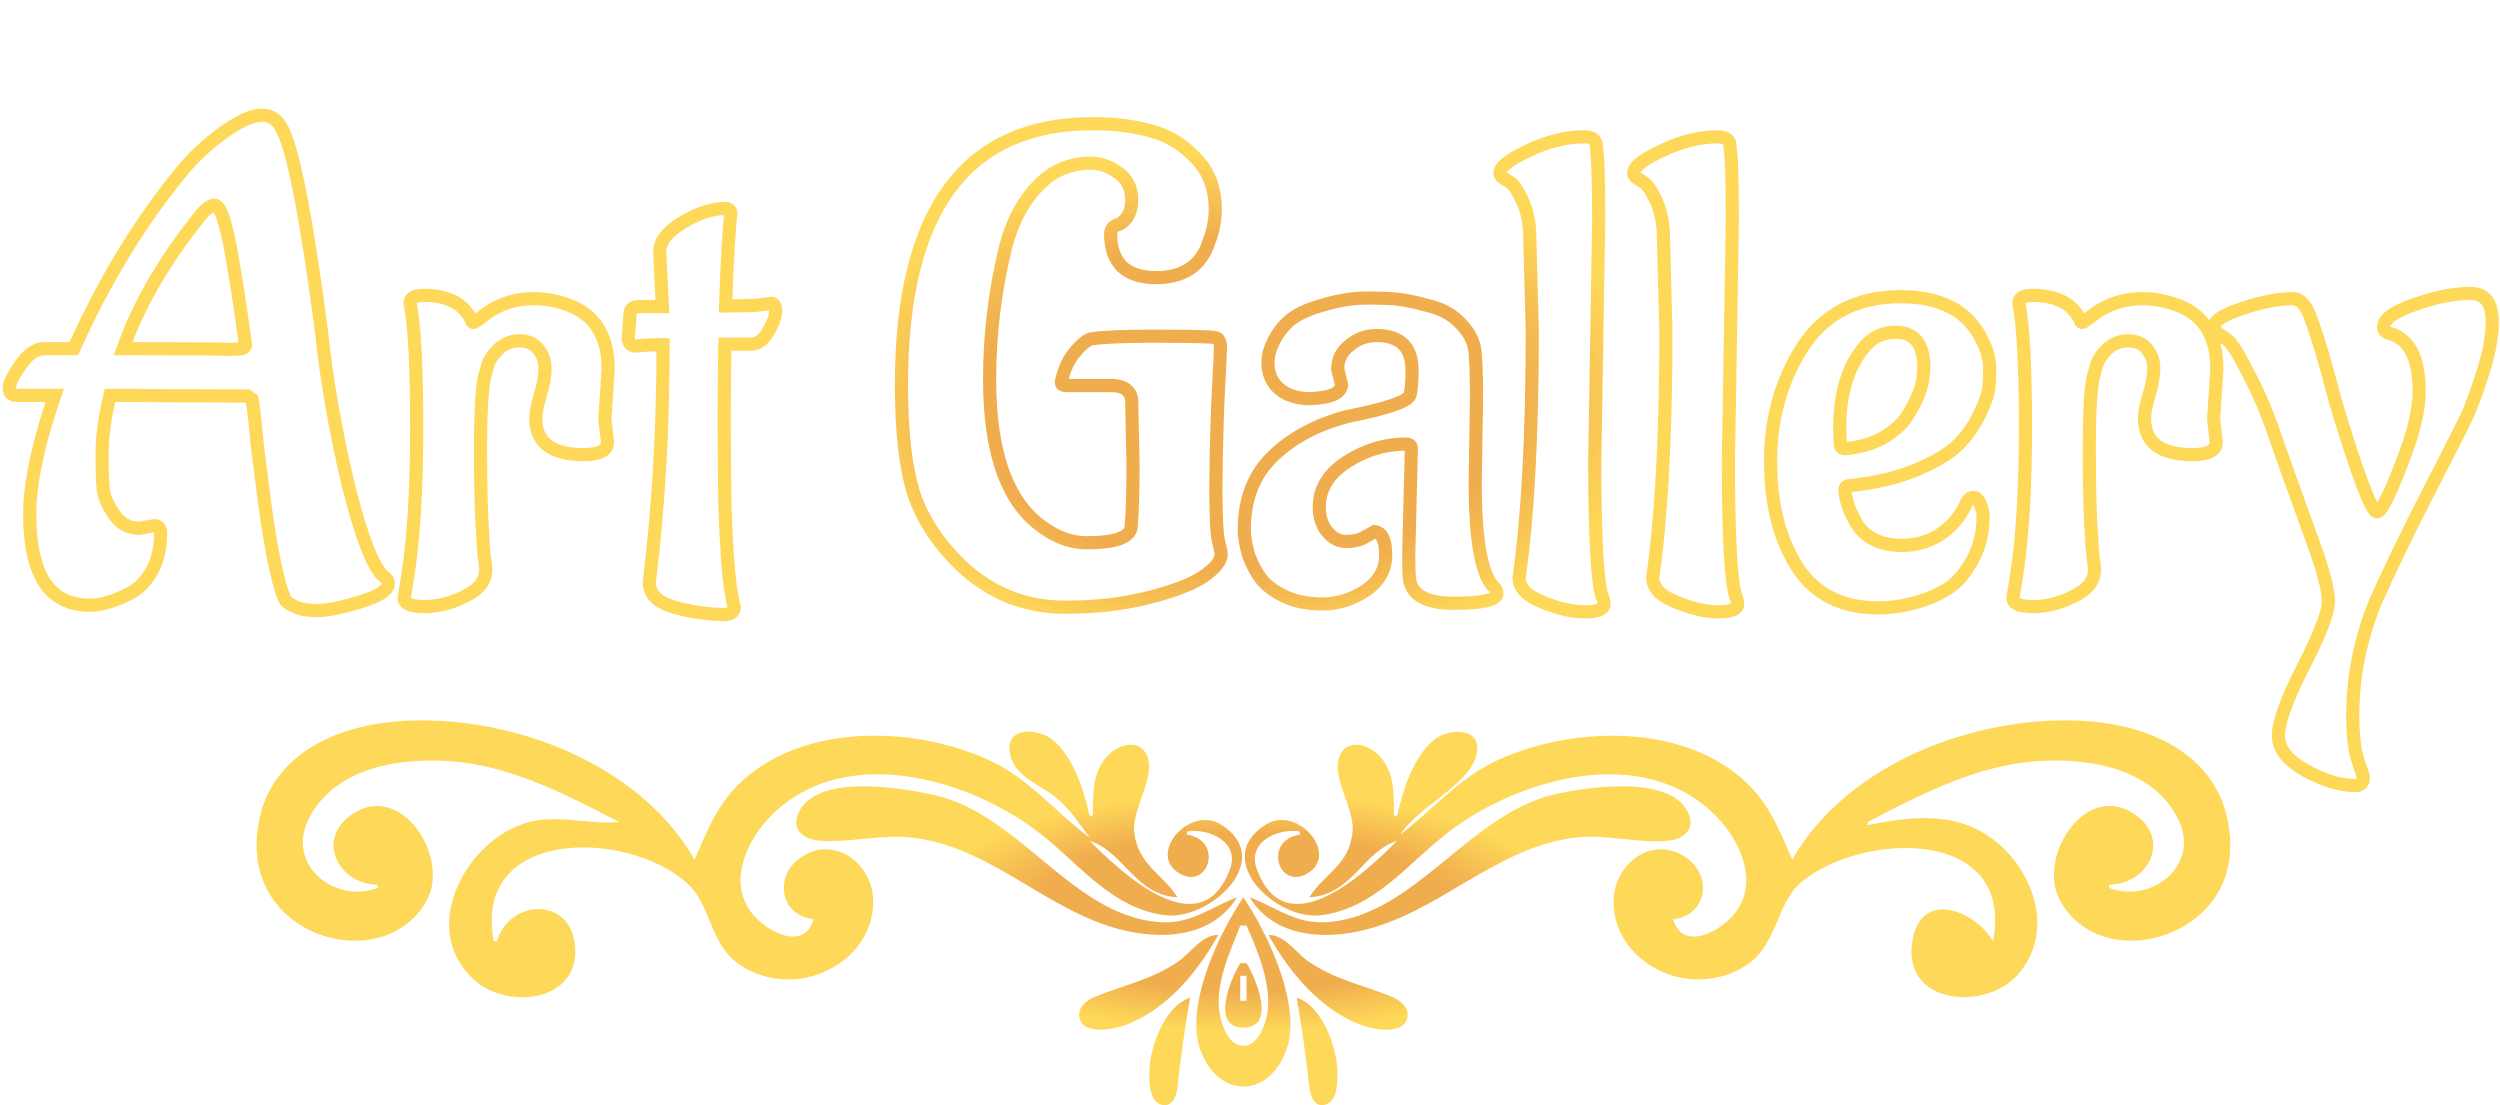 <svg width="760" height="336" viewBox="0 0 760 336" fill="none" xmlns="http://www.w3.org/2000/svg">
<path d="M394.203 303.295C395.822 312.702 397.024 321.431 398.121 330.932C398.395 333.31 399.638 336.582 402.698 335.874C406.6 334.972 406.591 329.255 406.591 326.179C406.591 318.607 402.002 305.826 394.203 303.295ZM361.784 303.295C353.984 305.826 349.396 318.607 349.396 326.179C349.396 329.255 349.385 334.972 353.288 335.874C356.349 336.582 357.591 333.31 357.866 330.932C358.962 321.431 360.164 312.702 361.784 303.295ZM377.993 272.783C370.848 283.406 362.292 301.623 363.866 314.737C364.719 321.843 369.931 330.318 377.993 330.318C386.055 330.318 391.267 321.843 392.12 314.737C393.684 301.706 385.099 283.346 377.993 272.783ZM377.04 281.364H378.947C382.517 289.387 387.106 300.381 385.006 309.288C384.235 312.561 382.074 317.945 377.993 317.945C373.855 317.945 371.739 312.48 370.98 309.178C368.865 299.976 373.801 289.76 377.04 281.364ZM385.621 284.225C391.83 295.378 401.091 306.606 413.273 311.42C416.758 312.797 426.086 314.847 427.717 309.832C428.842 306.376 425.563 303.984 422.794 302.877C414.197 299.444 405.898 297.795 398.017 292.463C393.955 289.716 390.656 284.147 385.621 284.225ZM378.947 292.806H377.04C374.488 296.85 367.628 312.394 377.993 312.394C388.359 312.394 381.498 296.85 378.947 292.806ZM370.365 284.225C365.331 284.147 362.031 289.716 357.97 292.463C350.088 297.795 341.79 299.444 333.193 302.877C330.423 303.984 327.145 306.376 328.269 309.832C329.9 314.847 339.228 312.797 342.713 311.42C354.895 306.606 364.156 295.378 370.365 284.225ZM377.04 304.248V296.62H378.947V304.248H377.04ZM567.741 250.852V249.899C588.796 238.944 608.079 229 632.579 231.624C644.435 232.894 656.435 237.54 662.138 248.945C669.18 263.029 654.065 274.857 641.16 269.922V268.969C653.208 268.834 660.251 254.977 648.7 247.366C633.756 237.521 619.113 260.788 626.241 273.732C635.37 290.314 658.533 288.876 670.432 276.431C677.73 268.799 679.237 258.927 677.121 248.945C672.931 229.19 653.665 220.77 635.439 219.305C602.548 216.661 561.901 231.331 544.856 261.341C540.63 251.806 537.758 243.876 529.6 236.726C510.25 219.765 477.395 220.901 455.227 231.123C443.346 236.602 435.776 246.035 425.668 253.713C431.1 245.158 447.219 238.394 448.956 228.925C450.396 221.072 440.654 221.299 436.243 224.7C429.646 229.785 426.522 240.183 424.715 247.992H423.761C423.761 241.366 424.052 234.207 418.79 229.25C415.803 226.437 410.112 224.587 407.592 229.063C404.036 235.38 411.875 245.716 411.197 252.759C410.201 263.097 402.859 265.231 398.017 272.783C411.04 272.107 414.281 258.872 424.715 255.62C415.388 264.947 390.96 288.368 382.064 264.201C379.003 255.888 388.543 251.686 395.156 252.759V253.713C384.126 255.43 388.391 270.184 396.959 265.791C407.758 260.253 394.609 244.459 384.71 250.717C368.085 261.224 388.143 280.123 401.831 278.217C418.142 275.945 427.771 262.681 439.972 253.236C461.741 236.383 500.125 225.548 522.069 248.483C528.916 255.639 534.294 267.38 528.186 276.582C524.21 282.574 511.768 289.908 508.623 279.457C519.054 278.292 520.783 266.162 512.349 260.527C502.562 253.99 491.35 262.08 490.599 272.783C489.819 283.921 497.538 292.896 507.67 296.333C515.529 299 524.775 297.866 531.504 293.007C540.597 286.44 540.014 274.305 547.896 267.921C566.619 252.756 612.502 251.499 605.881 286.132C600.092 276.364 583.217 270.098 581.22 287.085C579.052 305.545 603.519 307.19 613.195 296.521C626.621 281.715 616.203 259.097 600.16 251.711C590.068 247.066 578.227 248.689 567.741 250.852V250.852ZM151.059 286.132H150.106C143.503 251.598 190.674 251.942 209.005 268.596C216.227 275.156 215.556 286.56 224.483 293.007C231.212 297.866 240.458 299 248.316 296.333C258.448 292.896 266.167 283.921 265.387 272.783C264.637 262.08 253.424 253.99 243.638 260.527C235.203 266.162 236.933 278.292 247.363 279.457C244.218 289.908 231.776 282.574 227.8 276.582C221.693 267.38 227.07 255.639 233.918 248.483C255.881 225.528 294.217 236.367 316.014 253.236C328.135 262.615 337.893 276.167 354.155 278.227C367.752 279.949 388.004 261.29 371.277 250.717C361.377 244.46 348.229 260.253 359.027 265.791C367.595 270.184 371.86 255.43 360.83 253.713V252.759C367.444 251.686 376.983 255.888 373.923 264.201C365.026 288.368 340.599 264.947 331.271 255.62C341.706 258.872 344.947 272.107 357.97 272.783C353.263 265.442 345.755 262.769 344.789 252.759C344.11 245.716 351.95 235.38 348.394 229.063C345.875 224.589 340.181 226.434 337.196 229.25C332.068 234.088 332.226 241.502 332.225 247.992H331.271C329.434 240.237 326.296 229.751 319.744 224.7C315.791 221.653 306.381 220.701 306.898 227.982C307.443 235.655 315.563 238.131 320.697 242.198C325.035 245.635 328.033 250.263 331.271 254.666C320.717 246.826 313.104 236.817 300.759 231.123C278.576 220.894 245.765 219.739 226.386 236.726C218.229 243.876 215.357 251.806 211.13 261.341C194.069 231.303 153.469 216.659 120.547 219.305C102.322 220.77 83.055 229.19 78.865 248.945C76.653 259.38 78.515 269.642 86.387 277.374C98.353 289.128 120.958 289.689 129.745 273.732C136.87 260.797 122.179 237.555 107.286 247.366C95.735 254.977 102.778 268.834 114.826 268.969V269.922C101.921 274.857 86.807 263.029 93.849 248.945C99.552 237.54 111.552 232.894 123.407 231.624C147.929 228.997 167.152 238.974 188.246 249.899C178.346 250.783 168.612 247.033 158.687 250.566C140.657 256.983 127.341 283.237 144.473 298.166C154.768 307.137 176.797 304.372 174.766 287.085C173.046 272.449 154.838 273.411 151.059 286.132V286.132ZM379.9 272.783C386.996 284.402 401.027 285.713 413.273 283.07C437.125 277.921 454.411 257.505 479.065 254.62C488.695 253.492 498.132 256.593 507.666 255.516C511.507 255.082 515.052 252.308 513.595 248.032C509.165 235.033 481.979 239.284 472.39 241.542C446.516 247.635 430.135 278.201 403.738 280.322C394.071 281.098 388.384 275.994 379.9 272.783ZM376.086 272.783C367.602 275.994 361.915 281.098 352.249 280.322C325.64 278.183 309.811 247.115 283.596 241.59C273.864 239.539 246.918 234.751 242.391 248.032C240.746 252.862 245.195 255.328 249.271 255.578C258.939 256.17 268.141 253.509 277.875 254.718C302.083 257.725 319.204 277.995 342.713 283.07C355.029 285.729 368.824 284.347 376.086 272.783ZM424.715 254.666L425.668 253.713L424.715 254.666Z" fill="url(#paint0_angular)"/>
<path d="M60.23 66.4L61.794 67.647L61.812 67.624L61.831 67.6L60.23 66.4ZM37.431 106L35.545 105.333L34.602 108H37.431V106ZM69.43 106.2L69.331 108.198L69.38 108.2H69.43V106.2ZM74.63 104.8L76.528 105.432L76.676 104.989L76.612 104.526L74.63 104.8ZM69.231 71.4L67.278 71.834L67.28 71.843L69.231 71.4ZM42.431 160.6V162.6H42.611L42.788 162.568L42.431 160.6ZM46.831 159.8V157.8H46.65L46.473 157.832L46.831 159.8ZM46.031 173.8L44.303 172.792L44.303 172.792L46.031 173.8ZM39.031 180.6L38.171 178.794L38.153 178.803L38.136 178.811L39.031 180.6ZM13.63 177.2L11.959 178.298L11.966 178.31L11.974 178.321L13.63 177.2ZM16.631 120.2L18.523 120.848L19.429 118.2H16.631V120.2ZM6.23 111L7.863 112.156L7.874 112.14L7.884 112.125L6.23 111ZM22.43 106V108H23.724L24.255 106.82L22.43 106ZM55.831 51.4L57.366 52.682L57.367 52.68L55.831 51.4ZM68.031 40.2L66.881 38.564L66.87 38.571L66.859 38.579L68.031 40.2ZM85.43 38.6L83.682 39.571L83.705 39.613L83.73 39.653L85.43 38.6ZM97.63 100L99.62 99.791L99.617 99.764L99.613 99.738L97.63 100ZM105.83 147.2L103.885 147.663L103.887 147.672L103.889 147.681L105.83 147.2ZM116.83 175.4L115.581 176.962L115.649 177.016L115.721 177.064L116.83 175.4ZM109.43 183L108.852 181.086L108.839 181.089L109.43 183ZM89.63 184.4L90.525 182.611L90.463 182.58L90.4 182.554L89.63 184.4ZM86.63 182.2L84.815 183.038L84.828 183.066L84.842 183.094L86.63 182.2ZM79.43 145L81.416 144.757L81.414 144.747L79.43 145ZM78.231 135.6L76.238 135.77L76.241 135.812L76.247 135.853L78.231 135.6ZM76.63 121.4L78.603 121.071L78.467 120.254L77.793 119.773L76.63 121.4ZM75.231 120.4L76.393 118.773L75.876 118.403L75.24 118.4L75.231 120.4ZM33.431 120.2L33.44 118.2L31.848 118.192L31.484 119.742L33.431 120.2ZM31.43 149.2L29.443 149.421L29.45 149.485L29.461 149.548L31.43 149.2ZM34.831 156.6L36.469 155.453L36.469 155.453L34.831 156.6ZM58.667 65.153C48.023 78.492 40.299 91.885 35.545 105.333L39.316 106.667C43.895 93.715 51.372 80.708 61.794 67.647L58.667 65.153ZM37.431 108H37.63V104H37.431V108ZM37.63 108C56.199 108 66.728 108.067 69.331 108.198L69.53 104.202C66.799 104.066 56.129 104 37.63 104V108ZM69.43 108.2C70.85 108.2 72.001 108.167 72.854 108.092C73.275 108.056 73.678 108.005 74.027 107.927C74.201 107.889 74.406 107.834 74.614 107.751C74.793 107.679 75.134 107.525 75.445 107.214L72.616 104.386C72.861 104.141 73.095 104.05 73.128 104.037C73.19 104.012 73.21 104.011 73.159 104.023C73.058 104.045 72.853 104.077 72.507 104.108C71.827 104.167 70.811 104.2 69.43 104.2V108.2ZM75.445 107.214C75.956 106.703 76.308 106.092 76.528 105.432L72.733 104.168C72.686 104.308 72.639 104.363 72.616 104.386L75.445 107.214ZM76.612 104.526C74.346 88.135 72.536 76.92 71.181 70.957L67.28 71.843C68.592 77.614 70.381 88.665 72.649 105.074L76.612 104.526ZM71.183 70.966C70.508 67.928 69.807 65.522 69.058 63.838C68.687 63.003 68.255 62.229 67.725 61.634C67.205 61.049 66.372 60.4 65.231 60.4V64.4C64.755 64.4 64.589 64.126 64.736 64.291C64.873 64.446 65.107 64.797 65.403 65.462C65.987 66.778 66.62 68.872 67.278 71.834L71.183 70.966ZM65.231 60.4C63.908 60.4 62.72 61.047 61.731 61.838C60.714 62.652 59.682 63.798 58.63 65.2L61.831 67.6C62.779 66.335 63.58 65.481 64.23 64.962C64.907 64.42 65.22 64.4 65.231 64.4V60.4ZM42.788 162.568L47.188 161.768L46.473 157.832L42.073 158.632L42.788 162.568ZM46.831 161.8C46.986 161.8 47.035 161.822 47.017 161.815C47.006 161.811 46.981 161.801 46.947 161.779C46.914 161.756 46.88 161.728 46.851 161.695C46.788 161.626 46.781 161.581 46.791 161.618C46.805 161.661 46.831 161.778 46.831 162H50.831C50.831 161.003 50.608 159.882 49.81 159.005C48.98 158.091 47.857 157.8 46.831 157.8V161.8ZM46.831 162C46.831 166.403 45.95 169.968 44.303 172.792L47.758 174.808C49.844 171.232 50.831 166.93 50.831 162H46.831ZM44.303 172.792C42.599 175.714 40.542 177.665 38.171 178.794L39.89 182.406C43.119 180.868 45.729 178.286 47.758 174.808L44.303 172.792ZM38.136 178.811C33.735 181.012 30.191 182 27.43 182V186C31.07 186 35.259 184.722 39.925 182.389L38.136 178.811ZM27.43 182C21.867 182 17.932 179.989 15.287 176.079L11.974 178.321C15.462 183.477 20.727 186 27.43 186V182ZM15.302 176.102C12.547 171.91 11.03 165.438 11.03 156.4H7.03C7.03 165.762 8.58 173.156 11.959 178.298L15.302 176.102ZM11.03 156.4C11.03 147.386 13.486 135.56 18.523 120.848L14.738 119.552C9.642 134.44 7.03 146.747 7.03 156.4H11.03ZM16.631 118.2H5.03V122.2H16.631V118.2ZM5.03 118.2C4.824 118.2 4.726 118.174 4.7 118.165C4.685 118.16 4.734 118.175 4.795 118.236C4.856 118.297 4.871 118.346 4.865 118.33C4.857 118.305 4.83 118.206 4.83 118H0.83C0.83 119.042 1.092 120.19 1.966 121.064C2.84 121.938 3.989 122.2 5.03 122.2V118.2ZM4.83 118C4.83 117.72 4.958 117.097 5.479 116.024C5.981 114.992 6.764 113.707 7.863 112.156L4.598 109.844C3.43 111.493 2.514 112.975 1.881 114.276C1.269 115.537 0.83 116.814 0.83 118H4.83ZM7.884 112.125C10.005 109.006 11.88 108 13.431 108V104C9.914 104 6.989 106.328 4.577 109.875L7.884 112.125ZM13.431 108H22.43V104H13.431V108ZM24.255 106.82C33.658 85.894 44.699 67.855 57.366 52.682L54.295 50.118C41.362 65.612 30.136 83.972 20.606 105.18L24.255 106.82ZM57.367 52.68C60.58 48.825 64.519 45.203 69.201 41.821L66.859 38.579C61.942 42.13 57.748 45.975 54.294 50.12L57.367 52.68ZM69.18 41.836C71.586 40.146 73.66 38.918 75.41 38.12C77.182 37.312 78.5 37 79.43 37V33C77.695 33 75.779 33.555 73.751 34.48C71.701 35.415 69.408 36.788 66.881 38.564L69.18 41.836ZM79.43 37C80.454 37 81.255 37.227 81.901 37.615C82.551 38.005 83.156 38.623 83.682 39.571L87.179 37.629C86.372 36.177 85.31 34.995 83.96 34.185C82.606 33.373 81.073 33 79.43 33V37ZM83.73 39.653C84.445 40.808 85.289 42.915 86.222 46.143C87.141 49.326 88.108 53.453 89.119 58.54C91.14 68.711 93.317 82.613 95.648 100.262L99.613 99.738C97.278 82.054 95.088 68.055 93.042 57.76C92.02 52.614 91.028 48.366 90.064 45.032C89.114 41.743 88.149 39.192 87.131 37.547L83.73 39.653ZM95.641 100.209C97.251 115.502 100 131.32 103.885 147.663L107.776 146.737C103.928 130.547 101.21 114.898 99.62 99.791L95.641 100.209ZM103.889 147.681C105.899 155.785 107.839 162.262 109.717 167.077C110.656 169.484 111.594 171.514 112.538 173.141C113.469 174.745 114.47 176.073 115.581 176.962L118.08 173.838C117.524 173.393 116.817 172.546 115.998 171.134C115.192 169.744 114.338 167.916 113.444 165.623C111.655 161.038 109.762 154.748 107.772 146.719L103.889 147.681ZM115.721 177.064C115.932 177.204 116 177.302 116.015 177.329C116.023 177.342 116.025 177.349 116.026 177.351C116.027 177.354 116.03 177.368 116.03 177.4H120.03C120.03 175.79 119.167 174.554 117.94 173.736L115.721 177.064ZM116.03 177.4C116.03 177.406 116.03 177.422 116.017 177.459C116.002 177.499 115.968 177.574 115.886 177.684C115.716 177.914 115.384 178.237 114.789 178.624C113.59 179.405 111.651 180.239 108.852 181.086L110.009 184.914C112.943 184.027 115.304 183.062 116.972 181.976C118.568 180.937 120.03 179.447 120.03 177.4H116.03ZM108.839 181.089C103.29 182.807 99.189 183.6 96.43 183.6V187.6C99.805 187.6 104.371 186.66 110.022 184.911L108.839 181.089ZM96.43 183.6C93.632 183.6 91.724 183.211 90.525 182.611L88.736 186.189C90.737 187.189 93.362 187.6 96.43 187.6V183.6ZM90.4 182.554C88.884 181.922 88.478 181.424 88.419 181.306L84.842 183.094C85.582 184.576 87.177 185.544 88.861 186.246L90.4 182.554ZM88.446 181.362C87.356 178.998 86.191 174.805 84.994 168.62C83.806 162.483 82.613 154.533 81.416 144.757L77.445 145.243C78.648 155.067 79.855 163.117 81.067 169.38C82.27 175.595 83.505 180.202 84.815 183.038L88.446 181.362ZM81.414 144.747L80.214 135.347L76.247 135.853L77.447 145.253L81.414 144.747ZM80.223 135.43C79.689 129.15 79.15 124.352 78.603 121.071L74.658 121.729C75.177 124.848 75.706 129.517 76.238 135.77L80.223 135.43ZM77.793 119.773L76.393 118.773L74.068 122.027L75.468 123.027L77.793 119.773ZM75.24 118.4L33.44 118.2L33.421 122.2L75.221 122.4L75.24 118.4ZM31.484 119.742C29.861 126.64 29.03 132.733 29.03 138H33.031C33.031 133.133 33.8 127.36 35.377 120.658L31.484 119.742ZM29.03 138C29.03 143.079 29.163 146.905 29.443 149.421L33.418 148.979C33.164 146.695 33.031 143.055 33.031 138H29.03ZM29.461 149.548C29.928 152.195 31.223 154.933 33.192 157.747L36.469 155.453C34.705 152.933 33.733 150.738 33.4 148.852L29.461 149.548ZM33.192 157.747C35.425 160.937 38.565 162.6 42.431 162.6V158.6C39.896 158.6 37.969 157.596 36.469 155.453L33.192 157.747ZM183.879 127.4L181.883 127.269L181.871 127.448L181.892 127.627L183.879 127.4ZM184.679 134.4H186.679V134.286L186.666 134.173L184.679 134.4ZM164.279 120L166.192 120.582L166.192 120.582L164.279 120ZM163.679 106.2L162.094 107.419L162.117 107.45L162.142 107.48L163.679 106.2ZM151.279 106.4L149.865 104.986L149.865 104.986L151.279 106.4ZM148.079 111.8L150.002 112.349L150.02 112.285L150.035 112.219L148.079 111.8ZM147.279 114.6L145.356 114.051L145.332 114.134L145.315 114.22L147.279 114.6ZM146.479 158.2L144.481 158.295L144.481 158.297L146.479 158.2ZM147.279 169.6L145.294 169.848L145.295 169.856L145.296 169.864L147.279 169.6ZM141.479 181.2L140.608 179.4L140.585 179.411L140.562 179.423L141.479 181.2ZM122.879 181.8L120.904 181.482L120.879 181.64V181.8H122.879ZM123.879 175.6L125.853 175.918L125.854 175.918L123.879 175.6ZM124.679 92.2H122.679V92.398L122.718 92.592L124.679 92.2ZM143.279 97.2L145.219 96.715L145.169 96.513L145.077 96.325L143.279 97.2ZM146.679 96.2L145.412 94.652L145.412 94.652L146.679 96.2ZM173.479 93L174.227 91.145L174.219 91.142L174.21 91.138L173.479 93ZM184.879 112.2L186.875 112.331L186.879 112.266V112.2H184.879ZM181.892 127.627L182.692 134.627L186.666 134.173L185.866 127.173L181.892 127.627ZM182.679 134.4C182.679 134.705 182.611 134.879 182.538 134.995C182.46 135.118 182.3 135.294 181.945 135.481C181.177 135.887 179.768 136.2 177.479 136.2V140.2C179.99 140.2 182.181 139.88 183.812 139.019C184.658 138.573 185.398 137.957 185.92 137.13C186.447 136.296 186.679 135.362 186.679 134.4H182.679ZM177.479 136.2C172.806 136.2 169.666 135.31 167.732 133.853C165.905 132.476 164.879 130.382 164.879 127.2H160.879C160.879 131.351 162.286 134.757 165.325 137.047C168.258 139.257 172.418 140.2 177.479 140.2V136.2ZM164.879 127.2C164.879 125.766 165.276 123.592 166.192 120.582L162.366 119.418C161.415 122.542 160.879 125.168 160.879 127.2H164.879ZM166.192 120.582C167.161 117.398 167.679 114.527 167.679 112H163.679C163.679 114.006 163.263 116.468 162.366 119.418L166.192 120.582ZM167.679 112C167.679 109.31 166.875 106.912 165.215 104.92L162.142 107.48C163.149 108.688 163.679 110.157 163.679 112H167.679ZM165.264 104.981C163.489 102.673 160.922 101.6 157.879 101.6V105.6C159.903 105.6 161.202 106.26 162.094 107.419L165.264 104.981ZM157.879 101.6C154.791 101.6 152.089 102.762 149.865 104.986L152.693 107.814C154.202 106.305 155.9 105.6 157.879 105.6V101.6ZM149.865 104.986C147.935 106.915 146.624 109.044 146.123 111.381L150.035 112.219C150.334 110.823 151.156 109.352 152.693 107.814L149.865 104.986ZM146.156 111.251L145.356 114.051L149.202 115.149L150.002 112.349L146.156 111.251ZM145.315 114.22C144.476 118.559 144.079 125.661 144.079 135.4H148.079C148.079 125.672 148.482 118.908 149.242 114.98L145.315 114.22ZM144.079 135.4C144.079 145.013 144.212 152.649 144.481 158.295L148.477 158.105C148.212 152.551 148.079 144.987 148.079 135.4H144.079ZM144.481 158.297C144.748 163.761 145.017 167.631 145.294 169.848L149.263 169.352C149.007 167.303 148.743 163.572 148.477 158.103L144.481 158.297ZM145.296 169.864C145.429 170.858 145.527 171.642 145.591 172.221C145.623 172.511 145.646 172.741 145.661 172.916C145.668 173.003 145.673 173.072 145.676 173.123C145.679 173.178 145.679 173.2 145.679 173.2H149.679C149.679 172.633 149.519 171.266 149.261 169.336L145.296 169.864ZM145.679 173.2C145.679 175.479 144.354 177.587 140.608 179.4L142.35 183C146.871 180.813 149.679 177.587 149.679 173.2H145.679ZM140.562 179.423C136.676 181.428 132.855 182.4 129.079 182.4V186.4C133.57 186.4 138.015 185.238 142.396 182.977L140.562 179.423ZM129.079 182.4C127.092 182.4 125.863 182.183 125.202 181.906C124.892 181.775 124.821 181.679 124.832 181.693C124.868 181.738 124.879 181.803 124.879 181.8H120.879C120.879 182.664 121.148 183.487 121.701 184.182C122.229 184.846 122.932 185.291 123.655 185.594C125.061 186.184 126.933 186.4 129.079 186.4V182.4ZM124.853 182.118L125.853 175.918L121.904 175.282L120.904 181.482L124.853 182.118ZM125.854 175.918C127.744 164.17 128.679 148.919 128.679 130.2H124.679C124.679 148.814 123.747 163.83 121.904 175.282L125.854 175.918ZM128.679 130.2C128.679 111.554 128.018 98.697 126.64 91.808L122.718 92.592C124.007 99.037 124.679 111.513 124.679 130.2H128.679ZM126.679 92.2C126.679 92.1 126.698 92.108 126.669 92.158C126.64 92.207 126.626 92.191 126.721 92.136C126.971 91.994 127.604 91.8 128.879 91.8V87.8C127.354 87.8 125.887 88.006 124.737 88.663C123.42 89.416 122.679 90.675 122.679 92.2H126.679ZM128.879 91.8C135.596 91.8 139.523 94.052 141.48 98.075L145.077 96.325C142.234 90.481 136.562 87.8 128.879 87.8V91.8ZM141.339 97.685C141.433 98.064 141.598 98.559 141.929 99C142.302 99.497 142.96 100 143.879 100V96C144.163 96 144.442 96.076 144.684 96.213C144.912 96.344 145.053 96.499 145.129 96.6C145.26 96.774 145.258 96.869 145.219 96.715L141.339 97.685ZM143.879 100C144.408 100 144.854 99.822 145.1 99.711C145.39 99.581 145.682 99.412 145.96 99.232C146.52 98.872 147.188 98.368 147.945 97.748L145.412 94.652C144.703 95.232 144.171 95.628 143.797 95.868C143.609 95.989 143.501 96.044 143.458 96.064C143.371 96.103 143.55 96 143.879 96V100ZM147.945 97.748C151.967 94.457 156.713 92.8 162.279 92.8V88.8C155.845 88.8 150.191 90.743 145.412 94.652L147.945 97.748ZM162.279 92.8C165.744 92.8 169.23 93.48 172.748 94.862L174.21 91.138C170.261 89.587 166.281 88.8 162.279 88.8V92.8ZM172.731 94.855C176.168 96.242 178.656 98.336 180.309 101.121C181.978 103.931 182.879 107.585 182.879 112.2H186.879C186.879 107.082 185.88 102.669 183.749 99.079C181.602 95.464 178.39 92.825 174.227 91.145L172.731 94.855ZM182.883 112.069L181.883 127.269L185.875 127.531L186.875 112.331L182.883 112.069ZM190.973 103L188.978 102.85L188.959 103.106L189.005 103.358L190.973 103ZM191.573 95L189.585 94.779L189.581 94.815L189.578 94.85L191.573 95ZM201.373 93.2V95.2H203.475L203.37 93.1L201.373 93.2ZM200.573 77.2H198.573V77.25L198.575 77.3L200.573 77.2ZM207.573 67.6L206.544 65.885L206.544 65.885L207.573 67.6ZM222.173 65.2L224.151 65.493L224.173 65.347V65.2H222.173ZM220.573 93L218.574 92.929L218.5 95H220.573V93ZM233.573 100.8L235.279 101.843L235.292 101.823L235.304 101.802L233.573 100.8ZM228.773 104.6V106.6H228.849L228.926 106.594L228.773 104.6ZM220.373 104.6V102.6H218.431L218.374 104.541L220.373 104.6ZM220.373 154L218.373 154.038L218.373 154.058L218.374 154.077L220.373 154ZM221.173 169.8L219.178 169.948L219.179 169.953L221.173 169.8ZM221.973 178.2L219.988 178.448L219.996 178.509L220.007 178.569L221.973 178.2ZM222.773 182.8L220.793 183.083L220.812 183.218L220.85 183.349L222.773 182.8ZM220.573 186.8V188.8H220.649L220.726 188.794L220.573 186.8ZM204.973 184.6L204.417 186.521L204.43 186.525L204.973 184.6ZM197.373 177L195.388 176.752L195.373 176.875V177H197.373ZM201.573 104.8H203.573V102.8H201.573V104.8ZM193.373 105.2V107.2H193.515L193.655 107.18L193.373 105.2ZM192.967 103.15L193.567 95.15L189.578 94.85L188.978 102.85L192.967 103.15ZM193.56 95.221C193.567 95.16 193.575 95.178 193.543 95.232C193.508 95.291 193.466 95.325 193.454 95.332C193.451 95.334 193.506 95.299 193.662 95.264C193.819 95.228 194.05 95.2 194.373 95.2V91.2C193.321 91.2 192.214 91.374 191.291 91.968C190.269 92.625 189.711 93.641 189.585 94.779L193.56 95.221ZM194.373 95.2H201.373V91.2H194.373V95.2ZM203.37 93.1L202.57 77.1L198.575 77.3L199.375 93.3L203.37 93.1ZM202.573 77.2V76.4H198.573V77.2H202.573ZM202.573 76.4C202.573 74.448 204.07 72.034 208.602 69.315L206.544 65.885C201.742 68.766 198.573 72.219 198.573 76.4H202.573ZM208.602 69.315C213.078 66.629 216.987 65.4 220.373 65.4V61.4C216.025 61.4 211.401 62.971 206.544 65.885L208.602 69.315ZM220.373 65.4C220.531 65.4 220.594 65.418 220.592 65.418C220.583 65.415 220.497 65.387 220.394 65.295C220.285 65.198 220.219 65.087 220.187 65.002C220.16 64.93 220.173 64.916 220.173 65H224.173C224.173 64.093 223.907 63.066 223.051 62.305C222.241 61.585 221.227 61.4 220.373 61.4V65.4ZM220.173 65V65.2H224.173V65H220.173ZM220.194 64.907C219.641 68.643 219.106 78.039 218.574 92.929L222.571 93.071C223.106 78.094 223.638 68.957 224.151 65.493L220.194 64.907ZM220.573 95C226.389 95 230.304 94.872 232.101 94.573L231.444 90.627C230.041 90.861 226.49 91 220.573 91V95ZM232.101 94.573C232.899 94.44 233.506 94.341 233.927 94.277C234.138 94.244 234.294 94.222 234.399 94.207C234.453 94.2 234.484 94.197 234.498 94.195C234.536 94.191 234.472 94.2 234.373 94.2V90.2C234.178 90.2 233.951 90.232 233.871 90.243C233.726 90.262 233.54 90.289 233.319 90.323C232.873 90.392 232.246 90.493 231.444 90.627L232.101 94.573ZM234.373 94.2C234.313 94.2 234.165 94.185 233.993 94.087C233.82 93.988 233.729 93.865 233.695 93.808C233.669 93.763 233.694 93.786 233.722 93.932C233.75 94.074 233.773 94.291 233.773 94.6H237.773C237.773 93.671 237.649 92.647 237.15 91.792C236.555 90.772 235.544 90.2 234.373 90.2V94.2ZM233.773 94.6C233.773 95.663 233.257 97.354 231.842 99.798L235.304 101.802C236.822 99.179 237.773 96.737 237.773 94.6H233.773ZM231.866 99.757C230.525 101.951 229.396 102.546 228.619 102.606L228.926 106.594C231.616 106.387 233.687 104.449 235.279 101.843L231.866 99.757ZM228.773 102.6H220.373V106.6H228.773V102.6ZM218.374 104.541C218.239 109.107 218.173 116.8 218.173 127.6H222.173C222.173 116.8 222.239 109.16 222.372 104.659L218.374 104.541ZM218.173 127.6C218.173 138.273 218.239 147.087 218.373 154.038L222.372 153.962C222.239 147.046 222.173 138.26 222.173 127.6H218.173ZM218.374 154.077C218.641 161.017 218.909 166.312 219.178 169.948L223.167 169.652C222.903 166.088 222.638 160.85 222.371 153.923L218.374 154.077ZM219.179 169.953C219.446 173.435 219.716 176.27 219.988 178.448L223.957 177.952C223.696 175.863 223.432 173.098 223.167 169.647L219.179 169.953ZM220.007 178.569C220.407 180.7 220.666 182.196 220.793 183.083L224.753 182.517C224.613 181.537 224.339 179.966 223.938 177.831L220.007 178.569ZM220.85 183.349C220.977 183.797 221.066 184.138 221.12 184.384C221.148 184.506 221.163 184.59 221.171 184.642C221.181 184.705 221.173 184.679 221.173 184.6H225.173C225.173 184.227 225.093 183.823 225.025 183.516C224.946 183.162 224.835 182.736 224.696 182.251L220.85 183.349ZM221.173 184.6C221.173 184.717 221.154 184.743 221.166 184.714C221.181 184.677 221.21 184.641 221.231 184.623C221.244 184.612 221.21 184.646 221.078 184.69C220.943 184.735 220.731 184.782 220.419 184.806L220.726 188.794C221.803 188.711 222.931 188.425 223.815 187.677C224.777 186.862 225.173 185.741 225.173 184.6H221.173ZM220.573 184.8C215.563 184.8 210.546 184.094 205.516 182.675L204.43 186.525C209.799 188.039 215.182 188.8 220.573 188.8V184.8ZM205.529 182.679C203.177 181.998 201.628 181.127 200.687 180.186C199.797 179.296 199.373 178.272 199.373 177H195.373C195.373 179.328 196.215 181.37 197.858 183.014C199.45 184.606 201.701 185.735 204.417 186.521L205.529 182.679ZM199.357 177.248C202.169 154.755 203.573 130.605 203.573 104.8H199.573C199.573 130.462 198.177 154.445 195.388 176.752L199.357 177.248ZM201.573 102.8C197.947 102.8 195.1 102.933 193.09 103.22L193.655 107.18C195.379 106.934 197.999 106.8 201.573 106.8V102.8ZM193.373 103.2H193.173V107.2H193.373V103.2ZM193.173 103.2C193.077 103.2 193.051 103.186 193.069 103.193C193.093 103.202 193.121 103.22 193.137 103.236C193.159 103.257 193.031 103.143 192.94 102.642L189.005 103.358C189.181 104.324 189.553 105.309 190.308 106.064C191.109 106.865 192.132 107.2 193.173 107.2V103.2ZM344.037 122.2H342.037V122.221L342.037 122.242L344.037 122.2ZM338.437 117.2L338.579 115.205L338.508 115.2H338.437V117.2ZM322.637 116.2L320.678 115.795L320.637 115.995V116.2H322.637ZM326.837 107L328.336 108.323L328.355 108.302L328.373 108.28L326.837 107ZM331.837 103L331.554 101.02L331.499 101.028L331.444 101.039L331.837 103ZM366.237 102.4L366.112 104.396L366.174 104.4H366.237V102.4ZM370.237 103L371.798 101.751L371.64 101.552L371.437 101.4L370.237 103ZM370.237 122L368.239 121.896L368.239 121.909L368.238 121.921L370.237 122ZM370.437 164.6L368.496 165.085L368.5 165.1L368.504 165.115L370.437 164.6ZM365.637 175.4L366.718 177.082L366.739 177.069L366.76 177.055L365.637 175.4ZM348.637 181.8L348.16 179.858L348.152 179.86L348.637 181.8ZM292.237 172L290.851 173.442L290.859 173.449L290.867 173.457L292.237 172ZM277.837 150.2L275.933 150.813L275.938 150.828L275.943 150.842L277.837 150.2ZM349.837 39.8L349.294 41.725L349.317 41.731L349.34 41.737L349.837 39.8ZM363.437 48L361.976 49.366L361.999 49.391L362.023 49.414L363.437 48ZM367.437 73.8L365.57 73.082L365.556 73.119L365.543 73.157L367.437 73.8ZM341.037 81L339.583 82.373L339.622 82.415L339.663 82.454L341.037 81ZM340.237 68.2L340.686 70.149L340.979 70.081L341.239 69.931L340.237 68.2ZM340.037 52.6L338.837 54.2L338.863 54.22L338.89 54.239L340.037 52.6ZM315.437 56.6L316.872 57.993L316.882 57.983L316.892 57.972L315.437 56.6ZM305.837 74.6L303.905 74.082L303.9 74.099L303.896 74.115L305.837 74.6ZM317.437 160.6L318.594 158.969L318.575 158.955L318.555 158.942L317.437 160.6ZM343.837 160.4L345.807 160.743L345.82 160.668L345.827 160.593L343.837 160.4ZM344.437 141.2H346.437V141.179L346.436 141.158L344.437 141.2ZM346.037 122.2C346.037 120.236 345.421 118.455 343.969 117.158C342.577 115.916 340.678 115.355 338.579 115.205L338.294 119.195C339.928 119.312 340.829 119.717 341.305 120.142C341.719 120.512 342.037 121.097 342.037 122.2H346.037ZM338.437 115.2H324.237V119.2H338.437V115.2ZM324.237 115.2C324.068 115.2 323.977 115.186 323.945 115.18C323.91 115.172 323.98 115.181 324.097 115.254C324.227 115.335 324.386 115.479 324.501 115.696C324.614 115.908 324.637 116.096 324.637 116.2H320.637C320.637 117.173 321.084 118.088 321.977 118.646C322.713 119.106 323.56 119.2 324.237 119.2V115.2ZM324.595 116.605C325.346 112.978 326.627 110.261 328.336 108.323L325.337 105.677C323.047 108.272 321.528 111.689 320.678 115.795L324.595 116.605ZM328.373 108.28C329.323 107.141 330.144 106.316 330.836 105.762C331.548 105.192 332.005 105.006 332.229 104.961L331.444 101.039C330.335 101.261 329.292 101.874 328.337 102.638C327.363 103.418 326.351 104.459 325.3 105.72L328.373 108.28ZM332.12 104.98C335.701 104.468 341.71 104.2 350.237 104.2V100.2C341.696 100.2 335.44 100.465 331.554 101.02L332.12 104.98ZM350.237 104.2C358.793 104.2 364.055 104.268 366.112 104.396L366.361 100.404C364.152 100.266 358.747 100.2 350.237 100.2V104.2ZM366.237 104.4C367.254 104.4 368.011 104.449 368.54 104.528C369.149 104.619 369.191 104.716 369.037 104.6L371.437 101.4C370.749 100.884 369.857 100.681 369.133 100.572C368.329 100.451 367.353 100.4 366.237 100.4V104.4ZM368.675 104.249C368.898 104.528 369.037 104.876 369.037 105.4H373.037C373.037 104.058 372.642 102.806 371.798 101.751L368.675 104.249ZM369.037 105.4C369.037 106.132 368.775 111.58 368.239 121.896L372.234 122.104C372.765 111.887 373.037 106.268 373.037 105.4H369.037ZM368.238 121.921C367.837 132.075 367.637 141.235 367.637 149.4H371.637C371.637 141.298 371.836 132.192 372.235 122.079L368.238 121.921ZM367.637 149.4C367.637 153.418 367.704 156.723 367.839 159.305C367.973 161.845 368.179 163.814 368.496 165.085L372.377 164.115C372.161 163.252 371.967 161.622 371.834 159.095C371.703 156.61 371.637 153.382 371.637 149.4H367.637ZM368.504 165.115C368.766 166.099 368.957 166.877 369.08 167.462C369.141 167.754 369.183 167.983 369.208 168.156C369.236 168.341 369.237 168.409 369.237 168.4H373.237C373.237 167.903 373.127 167.27 372.994 166.638C372.85 165.956 372.64 165.101 372.369 164.085L368.504 165.115ZM369.237 168.4C369.237 168.861 369.036 169.549 368.275 170.501C367.513 171.453 366.29 172.54 364.514 173.745L366.76 177.055C368.717 175.727 370.294 174.38 371.398 172.999C372.504 171.618 373.237 170.072 373.237 168.4H369.237ZM364.555 173.718C361.098 175.94 355.683 178.01 348.16 179.858L349.114 183.742C356.791 181.857 362.709 179.66 366.718 177.082L364.555 173.718ZM348.152 179.86C340.869 181.68 332.768 182.6 323.837 182.6V186.6C333.039 186.6 341.471 185.653 349.122 183.74L348.152 179.86ZM323.837 182.6C312.219 182.6 302.174 178.598 293.607 170.543L290.867 173.457C300.167 182.202 311.188 186.6 323.837 186.6V182.6ZM293.623 170.558C286.884 164.078 282.28 157.077 279.731 149.558L275.943 150.842C278.727 159.057 283.723 166.588 290.851 173.442L293.623 170.558ZM279.74 149.587C277.301 142.011 276.037 131.186 276.037 117H272.037C272.037 131.347 273.306 142.655 275.933 150.813L279.74 149.587ZM276.037 117C276.037 90.719 280.863 71.37 290.2 58.632C299.451 46.011 313.342 39.6 332.237 39.6V35.6C312.331 35.6 297.122 42.422 286.974 56.268C276.91 69.997 272.037 90.348 272.037 117H276.037ZM332.237 39.6C338.623 39.6 344.303 40.317 349.294 41.725L350.38 37.875C344.971 36.349 338.917 35.6 332.237 35.6V39.6ZM349.34 41.737C354.15 42.971 358.355 45.495 361.976 49.366L364.897 46.634C360.785 42.238 355.923 39.296 350.333 37.863L349.34 41.737ZM362.023 49.414C365.597 52.989 367.437 57.654 367.437 63.6H371.437C371.437 56.745 369.276 51.011 364.851 46.586L362.023 49.414ZM367.437 63.6C367.437 66.661 366.825 69.818 365.57 73.082L369.303 74.518C370.715 70.848 371.437 67.205 371.437 63.6H367.437ZM365.543 73.157C364.461 76.344 362.77 78.6 360.532 80.083C358.276 81.577 355.291 82.4 351.437 82.4V86.4C355.849 86.4 359.664 85.456 362.741 83.417C365.836 81.367 368.013 78.323 369.33 74.443L365.543 73.157ZM351.437 82.4C347.221 82.4 344.319 81.349 342.41 79.546L339.663 82.454C342.555 85.185 346.586 86.4 351.437 86.4V82.4ZM342.491 79.627C340.657 77.686 339.637 74.957 339.637 71.2H335.637C335.637 75.709 336.883 79.514 339.583 82.373L342.491 79.627ZM339.637 71.2C339.637 70.776 339.743 70.624 339.798 70.56C339.873 70.474 340.092 70.286 340.686 70.149L339.787 66.251C338.648 66.514 337.567 67.026 336.775 67.94C335.964 68.876 335.637 70.024 335.637 71.2H339.637ZM341.239 69.931C344.514 68.035 346.037 64.825 346.037 60.8H342.037C342.037 63.709 341.026 65.432 339.235 66.469L341.239 69.931ZM346.037 60.8C346.037 56.628 344.448 53.246 341.184 50.962L338.89 54.239C340.959 55.687 342.037 57.772 342.037 60.8H346.037ZM341.237 51C338.273 48.777 335.061 47.6 331.637 47.6V51.6C334.079 51.6 336.467 52.423 338.837 54.2L341.237 51ZM331.637 47.6C324.685 47.6 318.758 50.161 313.982 55.228L316.892 57.972C320.915 53.705 325.789 51.6 331.637 51.6V47.6ZM314.002 55.207C309.316 60.034 305.973 66.359 303.905 74.082L307.769 75.118C309.7 67.907 312.757 62.233 316.872 57.993L314.002 55.207ZM303.896 74.115C300.523 87.608 298.837 101.371 298.837 115.4H302.837C302.837 101.695 304.484 88.258 307.777 75.085L303.896 74.115ZM298.837 115.4C298.837 138.267 304.403 154.219 316.318 162.258L318.555 158.942C308.337 152.048 302.837 137.866 302.837 115.4H298.837ZM316.279 162.231C320.709 165.375 325.44 167 330.437 167V163C326.366 163 322.431 161.692 318.594 158.969L316.279 162.231ZM330.437 167C334.714 167 338.191 166.615 340.736 165.742C343.27 164.872 345.358 163.325 345.807 160.743L341.866 160.057C341.782 160.542 341.37 161.295 339.437 161.958C337.516 162.618 334.56 163 330.437 163V167ZM345.827 160.593C346.237 156.358 346.437 149.878 346.437 141.2H342.437C342.437 149.856 342.236 156.175 341.846 160.207L345.827 160.593ZM346.436 141.158L346.036 122.158L342.037 122.242L342.437 141.242L346.436 141.158ZM448.859 121L450.858 121.031L450.859 121.016V121H448.859ZM448.459 146.6L446.459 146.569L446.459 146.584V146.6H448.459ZM454.259 178.6L455.673 177.186L455.648 177.161L455.621 177.136L454.259 178.6ZM428.459 175.8L430.448 175.591L430.446 175.579L428.459 175.8ZM428.259 168.4L426.259 168.35L426.259 168.375V168.4H428.259ZM429.059 136.4L431.058 136.45L431.059 136.425V136.4H429.059ZM409.459 140.4L410.54 142.082L410.54 142.082L409.459 140.4ZM403.459 161.6L405.02 160.351L405.02 160.351L403.459 161.6ZM415.059 163.2L414.051 161.472L414.017 161.492L413.985 161.513L415.059 163.2ZM417.859 161.6L418.092 159.614L417.499 159.544L416.964 159.811L417.859 161.6ZM415.059 179.6L416.143 181.281L416.162 181.268L416.18 181.256L415.059 179.6ZM390.259 181.2L389.364 182.989L389.379 182.996L389.393 183.003L390.259 181.2ZM383.259 175.8L384.871 174.617L384.871 174.617L383.259 175.8ZM379.659 169L377.745 169.582L377.762 169.637L377.782 169.691L379.659 169ZM387.059 138.6L385.678 137.153L385.678 137.153L387.059 138.6ZM409.659 126.6L409.271 124.638L409.212 124.65L409.154 124.665L409.659 126.6ZM428.659 120L426.729 119.474L426.726 119.485L428.659 120ZM410.259 105L411.486 106.579L411.513 106.558L411.539 106.536L410.259 105ZM406.659 112.2H404.659V112.446L404.718 112.685L406.659 112.2ZM407.859 117L409.845 117.234L409.888 116.87L409.799 116.515L407.859 117ZM400.659 121L400.483 119.008L400.478 119.008L400.659 121ZM398.459 121.2V123.2H398.549L398.64 123.192L398.459 121.2ZM388.859 118.2L387.535 119.7L387.557 119.718L387.578 119.736L388.859 118.2ZM387.459 103.2L385.706 102.236L385.697 102.252L385.689 102.269L387.459 103.2ZM392.859 96.8L391.659 95.2L391.659 95.2L392.859 96.8ZM402.659 92.6L403.185 94.529L403.204 94.524L403.223 94.519L402.659 92.6ZM425.259 91L425.025 92.986L425.025 92.986L425.259 91ZM434.459 93L433.927 94.928L433.965 94.939L434.004 94.948L434.459 93ZM444.259 98.6L442.776 99.942L442.793 99.961L442.81 99.979L444.259 98.6ZM448.459 107.6L446.46 107.683L446.462 107.728L446.466 107.773L448.459 107.6ZM446.859 120.969L446.459 146.569L450.458 146.631L450.858 121.031L446.859 120.969ZM446.459 146.6C446.459 155.521 446.944 162.755 447.941 168.257C448.917 173.646 450.453 177.789 452.896 180.064L455.621 177.136C454.198 175.811 452.833 172.821 451.877 167.543C450.94 162.378 450.459 155.412 450.459 146.6H446.459ZM452.844 180.014C453.056 180.226 453.059 180.335 453.059 180.4H457.059C457.059 179.132 456.528 178.041 455.673 177.186L452.844 180.014ZM453.059 180.4C453.059 180.043 453.299 179.936 453.108 180.068C452.87 180.233 452.342 180.474 451.359 180.701C449.42 181.149 446.355 181.4 442.059 181.4V185.4C446.429 185.4 449.864 185.151 452.258 184.599C453.442 184.326 454.539 183.942 455.385 183.357C456.276 182.739 457.059 181.757 457.059 180.4H453.059ZM442.059 181.4C437.938 181.4 435.069 180.779 433.234 179.754C431.522 178.797 430.645 177.463 430.448 175.591L426.47 176.009C426.806 179.204 428.462 181.669 431.283 183.246C433.981 184.754 437.646 185.4 442.059 185.4V181.4ZM430.446 175.579C430.327 174.508 430.259 172.154 430.259 168.4H426.259C426.259 172.112 426.323 174.692 426.471 176.021L430.446 175.579ZM430.258 168.45L431.058 136.45L427.059 136.35L426.259 168.35L430.258 168.45ZM431.059 136.4C431.059 135.55 430.804 134.569 429.976 133.845C429.199 133.165 428.239 133 427.459 133V137C427.744 137 427.585 137.068 427.342 136.855C427.215 136.744 427.133 136.612 427.09 136.499C427.051 136.399 427.059 136.352 427.059 136.4H431.059ZM427.459 133C420.659 133 414.286 134.919 408.377 138.718L410.54 142.082C415.831 138.681 421.458 137 427.459 137V133ZM408.377 138.718C402.33 142.605 399.059 147.783 399.059 154.2H403.059C403.059 149.417 405.387 145.395 410.54 142.082L408.377 138.718ZM399.059 154.2C399.059 157.518 399.973 160.444 401.897 162.849L405.02 160.351C403.745 158.756 403.059 156.749 403.059 154.2H399.059ZM401.897 162.849C403.821 165.254 406.3 166.6 409.259 166.6V162.6C407.684 162.6 406.297 161.946 405.02 160.351L401.897 162.849ZM409.259 166.6C411.899 166.6 414.245 166.089 416.132 164.887L413.985 161.513C412.939 162.178 411.418 162.6 409.259 162.6V166.6ZM416.066 164.928C417.702 163.973 418.56 163.485 418.753 163.389L416.964 159.811C416.624 159.981 415.615 160.56 414.051 161.472L416.066 164.928ZM417.625 163.586C417.952 163.625 418.272 163.758 418.6 164.454C418.981 165.261 419.259 166.648 419.259 168.8H423.259C423.259 166.419 422.969 164.339 422.217 162.746C421.412 161.042 420.032 159.842 418.092 159.614L417.625 163.586ZM419.259 168.8C419.259 172.439 417.607 175.458 413.937 177.944L416.18 181.256C420.777 178.142 423.259 173.961 423.259 168.8H419.259ZM413.974 177.919C410.136 180.396 406.175 181.6 402.059 181.6V185.6C407.009 185.6 411.715 184.137 416.143 181.281L413.974 177.919ZM402.059 181.6C397.758 181.6 394.133 180.841 391.124 179.397L389.393 183.003C393.051 184.759 397.292 185.6 402.059 185.6V181.6ZM391.153 179.411C388.12 177.895 386.086 176.273 384.871 174.617L381.646 176.983C383.365 179.327 385.997 181.305 389.364 182.989L391.153 179.411ZM384.871 174.617C383.525 172.781 382.41 170.682 381.535 168.309L377.782 169.691C378.774 172.385 380.059 174.819 381.646 176.983L384.871 174.617ZM381.572 168.418C380.674 165.468 380.259 163.006 380.259 161H376.259C376.259 163.527 376.776 166.398 377.745 169.582L381.572 168.418ZM380.259 161C380.259 152.123 383.029 145.211 388.44 140.047L385.678 137.153C379.355 143.189 376.259 151.21 376.259 161H380.259ZM388.44 140.047C394.021 134.719 401.235 130.864 410.163 128.535L409.154 124.665C399.682 127.136 391.829 131.281 385.678 137.153L388.44 140.047ZM410.047 128.562C416.142 127.356 420.866 126.185 424.165 125.039C425.807 124.469 427.18 123.876 428.215 123.244C429.15 122.672 430.246 121.809 430.591 120.515L426.726 119.485C426.804 119.191 426.909 119.353 426.128 119.831C425.445 120.249 424.377 120.731 422.852 121.261C419.818 122.315 415.308 123.444 409.271 124.638L410.047 128.562ZM430.588 120.526C431.065 118.779 431.259 116.077 431.259 112.6H427.259C427.259 116.057 427.053 118.288 426.729 119.474L430.588 120.526ZM431.259 112.6C431.259 108.749 430.275 105.495 427.96 103.223C425.651 100.957 422.358 100 418.459 100V104C421.76 104 423.866 104.81 425.158 106.077C426.442 107.338 427.259 109.385 427.259 112.6H431.259ZM418.459 100C414.915 100 411.73 101.17 408.978 103.464L411.539 106.536C413.587 104.83 415.869 104 418.459 104V100ZM409.031 103.421C406.164 105.651 404.659 108.624 404.659 112.2H408.659C408.659 109.91 409.553 108.083 411.486 106.579L409.031 103.421ZM404.718 112.685L405.918 117.485L409.799 116.515L408.599 111.715L404.718 112.685ZM405.872 116.766C405.83 117.127 405.654 117.526 404.887 117.952C404.042 118.421 402.63 118.818 400.483 119.008L400.834 122.992C403.22 122.782 405.275 122.312 406.83 121.448C408.463 120.541 409.621 119.139 409.845 117.234L405.872 116.766ZM400.478 119.008L398.278 119.208L398.64 123.192L400.84 122.992L400.478 119.008ZM398.459 119.2C394.793 119.2 392.089 118.288 390.139 116.664L387.578 119.736C390.429 122.112 394.125 123.2 398.459 123.2V119.2ZM390.182 116.7C388.393 115.122 387.459 113.026 387.459 110.2H383.459C383.459 114.041 384.791 117.278 387.535 119.7L390.182 116.7ZM387.459 110.2C387.459 108.483 387.997 106.472 389.228 104.131L385.689 102.269C384.254 104.995 383.459 107.65 383.459 110.2H387.459ZM389.211 104.164C390.56 101.711 392.182 99.807 394.059 98.4L391.659 95.2C389.268 96.993 387.29 99.356 385.706 102.236L389.211 104.164ZM394.059 98.4C395.896 97.022 398.88 95.704 403.185 94.529L402.132 90.671C397.637 91.897 394.088 93.378 391.659 95.2L394.059 98.4ZM403.223 94.519C407.599 93.232 411.741 92.6 415.659 92.6V88.6C411.309 88.6 406.785 89.302 402.094 90.681L403.223 94.519ZM415.659 92.6C419.766 92.6 422.874 92.733 425.025 92.986L425.492 89.014C423.11 88.733 419.818 88.6 415.659 88.6V92.6ZM425.025 92.986C427.143 93.236 430.096 93.871 433.927 94.928L434.99 91.072C431.087 89.995 427.908 89.298 425.492 89.014L425.025 92.986ZM434.004 94.948C437.644 95.797 440.54 97.47 442.776 99.942L445.742 97.258C442.911 94.129 439.273 92.07 434.913 91.052L434.004 94.948ZM442.81 99.979C445.215 102.504 446.351 105.063 446.46 107.683L450.457 107.517C450.299 103.737 448.635 100.296 445.707 97.221L442.81 99.979ZM446.466 107.773C446.725 110.752 446.859 115.149 446.859 121H450.859C450.859 115.117 450.725 110.581 450.451 107.427L446.466 107.773ZM486.012 66.6L488.011 66.633L488.012 66.616V66.6H486.012ZM484.812 140L482.812 139.967L482.812 139.984V140H484.812ZM487.012 181.2L485.109 181.816L485.155 181.959L485.223 182.094L487.012 181.2ZM468.812 183L469.581 181.154L469.568 181.148L469.555 181.143L468.812 183ZM461.812 175.6L459.832 175.317L459.812 175.458V175.6H461.812ZM465.812 100.8H467.812V100.774L467.811 100.748L465.812 100.8ZM465.012 70.2L467.011 70.148L467.01 70.103L467.007 70.058L465.012 70.2ZM462.612 60.6L460.788 61.421L460.805 61.458L460.823 61.494L462.612 60.6ZM459.012 55.4L460.121 53.736L460.097 53.72L460.072 53.704L459.012 55.4ZM457.412 54.4L458.472 52.704L458.438 52.683L458.404 52.663L457.412 54.4ZM464.612 45.8L465.455 47.613L465.464 47.609L465.473 47.605L464.612 45.8ZM485.212 43.8L487.188 43.496L487.184 43.469L487.179 43.442L485.212 43.8ZM484.012 66.567L482.812 139.967L486.811 140.033L488.011 66.633L484.012 66.567ZM482.812 140C482.812 151.482 482.995 160.689 483.365 167.607C483.729 174.435 484.283 179.262 485.109 181.816L488.915 180.584C488.274 178.605 487.728 174.298 487.359 167.393C486.995 160.578 486.812 151.451 486.812 140H482.812ZM485.223 182.094C485.501 182.65 485.612 183.146 485.612 183.6H489.612C489.612 182.454 489.323 181.35 488.801 180.306L485.223 182.094ZM485.612 183.6C485.612 183.562 485.635 183.465 485.692 183.395C485.722 183.357 485.677 183.436 485.397 183.552C484.799 183.799 483.667 184 481.812 184V188C483.823 188 485.591 187.801 486.926 187.248C487.614 186.964 488.293 186.543 488.807 185.905C489.346 185.235 489.612 184.438 489.612 183.6H485.612ZM481.812 184C478.283 184 474.216 183.085 469.581 181.154L468.042 184.846C473.007 186.915 477.607 188 481.812 188V184ZM469.555 181.143C465.105 179.363 463.812 177.391 463.812 175.6H459.812C459.812 179.943 463.185 182.903 468.069 184.857L469.555 181.143ZM463.792 175.883C466.477 157.082 467.812 132.042 467.812 100.8H463.812C463.812 131.958 462.479 156.785 459.832 175.317L463.792 175.883ZM467.811 100.748L467.011 70.148L463.012 70.252L463.812 100.852L467.811 100.748ZM467.007 70.058C466.726 66.127 465.877 62.658 464.401 59.706L460.823 61.494C462.013 63.875 462.764 66.806 463.017 70.343L467.007 70.058ZM464.436 59.779C463.211 57.057 461.82 54.868 460.121 53.736L457.902 57.064C458.603 57.532 459.613 58.809 460.788 61.421L464.436 59.779ZM460.072 53.704L458.472 52.704L456.352 56.096L457.952 57.096L460.072 53.704ZM458.404 52.663C458.247 52.574 458.135 52.495 458.058 52.433C457.98 52.37 457.948 52.332 457.94 52.322C457.934 52.314 457.955 52.339 457.976 52.396C457.998 52.456 458.012 52.528 458.012 52.6H454.012C454.012 54.352 455.266 55.477 456.419 56.136L458.404 52.663ZM458.012 52.6C458.012 52.663 458.031 52.153 459.402 51.069C460.656 50.078 462.643 48.921 465.455 47.613L463.768 43.986C460.847 45.345 458.534 46.656 456.921 47.931C455.426 49.113 454.012 50.67 454.012 52.6H458.012ZM465.473 47.605C471.121 44.909 476.494 43.6 481.612 43.6V39.6C475.796 39.6 469.836 41.091 463.75 43.995L465.473 47.605ZM481.612 43.6C482.487 43.6 482.905 43.757 483.069 43.857C483.137 43.898 483.161 43.929 483.173 43.947C483.186 43.967 483.22 44.026 483.244 44.158L487.179 43.442C486.951 42.186 486.273 41.127 485.155 40.443C484.118 39.81 482.87 39.6 481.612 39.6V43.6ZM483.235 44.104C483.741 47.391 484.012 54.828 484.012 66.6H488.012C488.012 54.905 487.75 47.143 487.188 43.496L483.235 44.104ZM526.637 66.6L528.636 66.633L528.637 66.616V66.6H526.637ZM525.437 140L523.437 139.967L523.437 139.984V140H525.437ZM527.637 181.2L525.734 181.816L525.78 181.959L525.848 182.094L527.637 181.2ZM509.437 183L510.206 181.154L510.193 181.148L510.18 181.143L509.437 183ZM502.437 175.6L500.457 175.317L500.437 175.458V175.6H502.437ZM506.437 100.8H508.437V100.774L508.436 100.748L506.437 100.8ZM505.637 70.2L507.636 70.148L507.635 70.103L507.632 70.058L505.637 70.2ZM503.237 60.6L501.413 61.421L501.43 61.458L501.448 61.494L503.237 60.6ZM499.637 55.4L500.746 53.736L500.722 53.72L500.697 53.704L499.637 55.4ZM498.037 54.4L499.097 52.704L499.063 52.683L499.029 52.663L498.037 54.4ZM505.237 45.8L506.08 47.613L506.089 47.609L506.098 47.605L505.237 45.8ZM525.837 43.8L527.813 43.496L527.809 43.469L527.804 43.442L525.837 43.8ZM524.637 66.567L523.437 139.967L527.436 140.033L528.636 66.633L524.637 66.567ZM523.437 140C523.437 151.482 523.62 160.689 523.99 167.607C524.354 174.435 524.908 179.262 525.734 181.816L529.54 180.584C528.899 178.605 528.353 174.298 527.984 167.393C527.62 160.578 527.437 151.451 527.437 140H523.437ZM525.848 182.094C526.126 182.65 526.237 183.146 526.237 183.6H530.237C530.237 182.454 529.948 181.35 529.426 180.306L525.848 182.094ZM526.237 183.6C526.237 183.562 526.26 183.465 526.317 183.395C526.347 183.357 526.302 183.436 526.022 183.552C525.424 183.799 524.292 184 522.437 184V188C524.448 188 526.216 187.801 527.551 187.248C528.239 186.964 528.918 186.543 529.432 185.905C529.971 185.235 530.237 184.438 530.237 183.6H526.237ZM522.437 184C518.908 184 514.841 183.085 510.206 181.154L508.667 184.846C513.632 186.915 518.232 188 522.437 188V184ZM510.18 181.143C505.73 179.363 504.437 177.391 504.437 175.6H500.437C500.437 179.943 503.81 182.903 508.694 184.857L510.18 181.143ZM504.417 175.883C507.102 157.082 508.437 132.042 508.437 100.8H504.437C504.437 131.958 503.104 156.785 500.457 175.317L504.417 175.883ZM508.436 100.748L507.636 70.148L503.637 70.252L504.437 100.852L508.436 100.748ZM507.632 70.058C507.351 66.127 506.502 62.658 505.026 59.706L501.448 61.494C502.638 63.875 503.389 66.806 503.642 70.343L507.632 70.058ZM505.061 59.779C503.836 57.057 502.445 54.868 500.746 53.736L498.527 57.064C499.228 57.532 500.238 58.809 501.413 61.421L505.061 59.779ZM500.697 53.704L499.097 52.704L496.977 56.096L498.577 57.096L500.697 53.704ZM499.029 52.663C498.872 52.574 498.76 52.495 498.683 52.433C498.605 52.37 498.573 52.332 498.565 52.322C498.559 52.314 498.58 52.339 498.601 52.396C498.623 52.456 498.637 52.528 498.637 52.6H494.637C494.637 54.352 495.891 55.477 497.044 56.136L499.029 52.663ZM498.637 52.6C498.637 52.663 498.656 52.153 500.027 51.069C501.281 50.078 503.268 48.921 506.08 47.613L504.393 43.986C501.472 45.345 499.159 46.656 497.546 47.931C496.051 49.113 494.637 50.67 494.637 52.6H498.637ZM506.098 47.605C511.746 44.909 517.119 43.6 522.237 43.6V39.6C516.421 39.6 510.461 41.091 504.375 43.995L506.098 47.605ZM522.237 43.6C523.112 43.6 523.53 43.757 523.694 43.857C523.762 43.898 523.786 43.929 523.798 43.947C523.811 43.967 523.845 44.026 523.869 44.158L527.804 43.442C527.576 42.186 526.898 41.127 525.78 40.443C524.743 39.81 523.495 39.6 522.237 39.6V43.6ZM523.86 44.104C524.366 47.391 524.637 54.828 524.637 66.6H528.637C528.637 54.905 528.375 47.143 527.813 43.496L523.86 44.104ZM559.262 130.2H557.262V130.24L557.263 130.28L559.262 130.2ZM559.462 135.2H561.462V135.16L561.46 135.12L559.462 135.2ZM561.062 136.4V138.4H561.155L561.248 138.391L561.062 136.4ZM572.262 133.2L573.214 134.959L573.242 134.944L573.269 134.928L572.262 133.2ZM579.462 127L581.096 128.153L581.118 128.121L581.14 128.088L579.462 127ZM584.662 114.2L582.669 114.034L582.668 114.043L582.667 114.052L584.662 114.2ZM584.862 111.8L586.855 111.966L586.862 111.883V111.8H584.862ZM565.862 106.6L567.462 107.8L567.476 107.781L567.489 107.762L565.862 106.6ZM599.662 170.2L597.911 169.234L597.905 169.245L597.899 169.256L599.662 170.2ZM592.662 178.6L593.791 180.251L593.8 180.245L593.809 180.238L592.662 178.6ZM583.662 182.8L584.242 184.714L584.25 184.712L583.662 182.8ZM546.262 172.2L547.95 171.128L547.95 171.128L546.262 172.2ZM548.062 105.4L546.391 104.301L546.386 104.308L546.381 104.316L548.062 105.4ZM602.262 102.8L600.479 103.706L600.491 103.729L600.503 103.753L602.262 102.8ZM604.462 118.8L606.435 119.129L606.437 119.116L606.438 119.104L604.462 118.8ZM595.262 135.2L593.848 133.786L593.848 133.786L595.262 135.2ZM582.662 142.8L581.889 140.955L581.889 140.955L582.662 142.8ZM562.462 147.6V149.6H562.565L562.668 149.589L562.462 147.6ZM562.062 154.4L560.164 155.032L560.186 155.098L560.212 155.161L562.062 154.4ZM565.062 160.2L563.398 161.309L563.441 161.374L563.489 161.436L565.062 160.2ZM592.662 160.2L594.026 161.662L594.03 161.659L592.662 160.2ZM597.862 152.8L596.073 151.906L596.056 151.939L596.041 151.972L597.862 152.8ZM602.062 153.4L603.941 152.717L603.941 152.717L602.062 153.4ZM557.263 130.28L557.463 135.28L561.46 135.12L561.26 130.12L557.263 130.28ZM557.462 135.2C557.462 136.088 557.788 137.045 558.662 137.7C559.427 138.274 560.336 138.4 561.062 138.4V134.4C560.99 134.4 560.937 134.397 560.9 134.393C560.863 134.389 560.846 134.385 560.847 134.385C560.848 134.385 560.87 134.39 560.907 134.407C560.946 134.425 561 134.454 561.062 134.5C561.197 134.601 561.315 134.746 561.389 134.913C561.458 135.068 561.462 135.18 561.462 135.2H557.462ZM561.248 138.391C565.736 137.971 569.739 136.841 573.214 134.959L571.309 131.441C568.384 133.026 564.92 134.029 560.875 134.409L561.248 138.391ZM573.269 134.928C576.638 132.963 579.285 130.719 581.096 128.153L577.828 125.847C576.439 127.815 574.285 129.704 571.254 131.472L573.269 134.928ZM581.14 128.088C584.42 123.031 586.354 118.431 586.656 114.348L582.667 114.052C582.436 117.169 580.903 121.102 577.784 125.912L581.14 128.088ZM586.655 114.366L586.855 111.966L582.869 111.634L582.669 114.034L586.655 114.366ZM586.862 111.8C586.862 107.988 586.112 104.759 584.276 102.454C582.372 100.062 579.573 99 576.262 99V103C578.684 103 580.185 103.738 581.147 104.946C582.178 106.241 582.862 108.412 582.862 111.8H586.862ZM576.262 99C571.294 99 567.243 101.225 564.234 105.438L567.489 107.762C569.814 104.508 572.696 103 576.262 103V99ZM564.262 105.4C559.525 111.715 557.262 120.049 557.262 130.2H561.262C561.262 120.618 563.398 113.218 567.462 107.8L564.262 105.4ZM600.862 156.8C600.862 161.579 599.858 165.704 597.911 169.234L601.413 171.166C603.732 166.962 604.862 162.154 604.862 156.8H600.862ZM597.899 169.256C596.004 172.793 593.859 175.321 591.515 176.962L593.809 180.238C596.798 178.146 599.32 175.074 601.425 171.144L597.899 169.256ZM591.532 176.949C589.192 178.551 586.382 179.871 583.074 180.888L584.25 184.712C587.875 183.596 591.065 182.116 593.791 180.251L591.532 176.949ZM583.082 180.886C578.842 182.171 574.838 182.8 571.062 182.8V186.8C575.285 186.8 579.681 186.096 584.242 184.714L583.082 180.886ZM571.062 182.8C560.445 182.8 552.865 178.869 547.95 171.128L544.573 173.272C550.325 182.331 559.279 186.8 571.062 186.8V182.8ZM547.95 171.128C542.873 163.131 540.262 152.866 540.262 140.2H536.262C536.262 153.401 538.984 164.469 544.573 173.272L547.95 171.128ZM540.262 140.2C540.262 127.484 543.435 116.267 549.743 106.484L546.381 104.316C539.622 114.8 536.262 126.782 536.262 140.2H540.262ZM549.733 106.499C555.992 96.985 565.264 92.2 577.862 92.2V88.2C564.059 88.2 553.465 93.549 546.391 104.301L549.733 106.499ZM577.862 92.2C589.353 92.2 596.651 96.17 600.479 103.706L604.045 101.894C599.339 92.63 590.37 88.2 577.862 88.2V92.2ZM600.503 103.753C602.116 106.729 602.862 109.47 602.862 112H606.862C606.862 108.663 605.875 105.271 604.02 101.847L600.503 103.753ZM602.862 112C602.862 114.751 602.73 116.904 602.485 118.496L606.438 119.104C606.727 117.229 606.862 114.849 606.862 112H602.862ZM602.489 118.471C602.273 119.767 601.454 122.011 599.859 125.335L603.465 127.065C605.069 123.723 606.117 121.033 606.435 119.129L602.489 118.471ZM599.859 125.335C598.358 128.46 596.358 131.276 593.848 133.786L596.676 136.614C599.499 133.791 601.765 130.606 603.465 127.065L599.859 125.335ZM593.848 133.786C591.446 136.187 587.518 138.599 581.889 140.955L583.434 144.645C589.272 142.201 593.744 139.546 596.676 136.614L593.848 133.786ZM581.889 140.955C576.375 143.263 569.841 144.826 562.256 145.611L562.668 149.589C570.549 148.774 577.481 147.137 583.434 144.645L581.889 140.955ZM562.462 145.6C561.681 145.6 560.722 145.765 559.945 146.445C559.117 147.169 558.862 148.15 558.862 149H562.862C562.862 148.952 562.869 148.999 562.831 149.099C562.788 149.212 562.706 149.344 562.579 149.455C562.335 149.668 562.176 149.6 562.462 149.6V145.6ZM558.862 149C558.862 150.543 559.355 152.603 560.164 155.032L563.959 153.768C563.169 151.397 562.862 149.857 562.862 149H558.862ZM560.212 155.161C561.183 157.519 562.241 159.575 563.398 161.309L566.726 159.091C565.749 157.625 564.807 155.815 563.911 153.639L560.212 155.161ZM563.489 161.436C566.881 165.753 571.856 167.8 578.062 167.8V163.8C572.8 163.8 569.109 162.114 566.634 158.964L563.489 161.436ZM578.062 167.8C584.275 167.8 589.637 165.759 594.026 161.662L591.297 158.738C587.687 162.108 583.315 163.8 578.062 163.8V167.8ZM594.03 161.659C596.372 159.463 598.252 156.775 599.682 153.628L596.041 151.972C594.805 154.692 593.218 156.937 591.294 158.741L594.03 161.659ZM599.651 153.694C599.836 153.324 599.975 153.191 600.011 153.162C600.024 153.152 600.01 153.165 599.97 153.18C599.929 153.195 599.889 153.2 599.862 153.2V149.2C597.962 149.2 596.759 150.534 596.073 151.906L599.651 153.694ZM599.862 153.2C599.825 153.2 599.771 153.191 599.719 153.168C599.671 153.147 599.665 153.132 599.698 153.164C599.78 153.247 599.969 153.499 600.182 154.083L603.941 152.717C603.338 151.057 602.13 149.2 599.862 149.2V153.2ZM600.182 154.083C600.697 155.499 600.862 156.362 600.862 156.8H604.862C604.862 155.638 604.493 154.235 603.941 152.717L600.182 154.083ZM672.941 127.4L670.946 127.269L670.934 127.448L670.954 127.627L672.941 127.4ZM673.741 134.4H675.741V134.286L675.728 134.173L673.741 134.4ZM653.341 120L655.255 120.582L655.255 120.582L653.341 120ZM652.741 106.2L651.156 107.419L651.18 107.45L651.205 107.48L652.741 106.2ZM640.341 106.4L638.927 104.986L638.927 104.986L640.341 106.4ZM637.141 111.8L639.064 112.349L639.083 112.285L639.097 112.219L637.141 111.8ZM636.341 114.6L634.418 114.051L634.394 114.134L634.378 114.22L636.341 114.6ZM635.541 158.2L633.544 158.295L633.544 158.297L635.541 158.2ZM636.341 169.6L634.357 169.848L634.358 169.856L634.359 169.864L636.341 169.6ZM630.541 181.2L629.67 179.4L629.647 179.411L629.624 179.423L630.541 181.2ZM611.941 181.8L609.967 181.482L609.941 181.64V181.8H611.941ZM612.941 175.6L614.916 175.918L614.916 175.918L612.941 175.6ZM613.741 92.2H611.741V92.398L611.78 92.592L613.741 92.2ZM632.341 97.2L634.282 96.715L634.231 96.513L634.14 96.325L632.341 97.2ZM635.741 96.2L634.475 94.652L634.475 94.652L635.741 96.2ZM662.541 93L663.29 91.145L663.281 91.142L663.273 91.138L662.541 93ZM673.941 112.2L675.937 112.331L675.941 112.266V112.2H673.941ZM670.954 127.627L671.754 134.627L675.728 134.173L674.928 127.173L670.954 127.627ZM671.741 134.4C671.741 134.705 671.674 134.879 671.6 134.995C671.523 135.118 671.363 135.294 671.008 135.481C670.239 135.887 668.831 136.2 666.541 136.2V140.2C669.052 140.2 671.244 139.88 672.875 139.019C673.72 138.573 674.46 137.957 674.982 137.13C675.509 136.296 675.741 135.362 675.741 134.4H671.741ZM666.541 136.2C661.868 136.2 658.729 135.31 656.795 133.853C654.968 132.476 653.941 130.382 653.941 127.2H649.941C649.941 131.351 651.349 134.757 654.388 137.047C657.321 139.257 661.481 140.2 666.541 140.2V136.2ZM653.941 127.2C653.941 125.766 654.339 123.592 655.255 120.582L651.428 119.418C650.477 122.542 649.941 125.168 649.941 127.2H653.941ZM655.255 120.582C656.224 117.398 656.741 114.527 656.741 112H652.741C652.741 114.006 652.326 116.468 651.428 119.418L655.255 120.582ZM656.741 112C656.741 109.31 655.938 106.912 654.278 104.92L651.205 107.48C652.212 108.688 652.741 110.157 652.741 112H656.741ZM654.327 104.981C652.552 102.673 649.984 101.6 646.941 101.6V105.6C648.965 105.6 650.264 106.26 651.156 107.419L654.327 104.981ZM646.941 101.6C643.853 101.6 641.151 102.762 638.927 104.986L641.756 107.814C643.265 106.305 644.963 105.6 646.941 105.6V101.6ZM638.927 104.986C636.998 106.915 635.687 109.044 635.186 111.381L639.097 112.219C639.396 110.823 640.218 109.352 641.756 107.814L638.927 104.986ZM635.218 111.251L634.418 114.051L638.264 115.149L639.064 112.349L635.218 111.251ZM634.378 114.22C633.538 118.559 633.141 125.661 633.141 135.4H637.141C637.141 125.672 637.545 118.908 638.305 114.98L634.378 114.22ZM633.141 135.4C633.141 145.013 633.275 152.649 633.544 158.295L637.539 158.105C637.275 152.551 637.141 144.987 637.141 135.4H633.141ZM633.544 158.297C633.81 163.761 634.08 167.631 634.357 169.848L638.326 169.352C638.07 167.303 637.806 163.572 637.539 158.103L633.544 158.297ZM634.359 169.864C634.491 170.858 634.589 171.642 634.654 172.221C634.686 172.511 634.709 172.741 634.723 172.916C634.731 173.003 634.735 173.072 634.738 173.123C634.741 173.178 634.741 173.2 634.741 173.2H638.741C638.741 172.633 638.581 171.266 638.324 169.336L634.359 169.864ZM634.741 173.2C634.741 175.479 633.416 177.587 629.67 179.4L631.413 183C635.933 180.813 638.741 177.587 638.741 173.2H634.741ZM629.624 179.423C625.738 181.428 621.917 182.4 618.141 182.4V186.4C622.632 186.4 627.078 185.238 631.459 182.977L629.624 179.423ZM618.141 182.4C616.154 182.4 614.926 182.183 614.265 181.906C613.955 181.775 613.883 181.679 613.895 181.693C613.93 181.738 613.941 181.803 613.941 181.8H609.941C609.941 182.664 610.211 183.487 610.763 184.182C611.291 184.846 611.995 185.291 612.718 185.594C614.124 186.184 615.995 186.4 618.141 186.4V182.4ZM613.916 182.118L614.916 175.918L610.967 175.282L609.967 181.482L613.916 182.118ZM614.916 175.918C616.806 164.17 617.741 148.919 617.741 130.2H613.741C613.741 148.814 612.81 163.83 610.967 175.282L614.916 175.918ZM617.741 130.2C617.741 111.554 617.08 98.697 615.703 91.808L611.78 92.592C613.069 99.037 613.741 111.513 613.741 130.2H617.741ZM615.741 92.2C615.741 92.1 615.76 92.108 615.731 92.158C615.703 92.207 615.689 92.191 615.784 92.136C616.034 91.994 616.666 91.8 617.941 91.8V87.8C616.416 87.8 614.949 88.006 613.799 88.663C612.482 89.416 611.741 90.675 611.741 92.2H615.741ZM617.941 91.8C624.659 91.8 628.586 94.052 630.543 98.075L634.14 96.325C631.297 90.481 625.624 87.8 617.941 87.8V91.8ZM630.401 97.685C630.496 98.064 630.661 98.559 630.991 99C631.364 99.497 632.022 100 632.941 100V96C633.226 96 633.505 96.076 633.746 96.213C633.975 96.344 634.116 96.499 634.191 96.6C634.322 96.774 634.32 96.869 634.282 96.715L630.401 97.685ZM632.941 100C633.47 100 633.916 99.822 634.162 99.711C634.453 99.581 634.744 99.412 635.023 99.232C635.583 98.872 636.25 98.368 637.008 97.748L634.475 94.652C633.766 95.232 633.233 95.628 632.86 95.868C632.672 95.989 632.564 96.044 632.521 96.064C632.433 96.103 632.612 96 632.941 96V100ZM637.008 97.748C641.03 94.457 645.775 92.8 651.341 92.8V88.8C644.907 88.8 639.253 90.743 634.475 94.652L637.008 97.748ZM651.341 92.8C654.806 92.8 658.292 93.48 661.81 94.862L663.273 91.138C659.324 89.587 655.343 88.8 651.341 88.8V92.8ZM661.793 94.855C665.23 96.242 667.718 98.336 669.372 101.121C671.04 103.931 671.941 107.585 671.941 112.2H675.941C675.941 107.082 674.943 102.669 672.811 99.079C670.665 95.464 667.453 92.825 663.29 91.145L661.793 94.855ZM671.946 112.069L670.946 127.269L674.937 127.531L675.937 112.331L671.946 112.069ZM700.835 234.2L699.857 235.944L699.866 235.949L699.875 235.954L700.835 234.2ZM700.235 202.6L698.456 201.686L698.451 201.696L700.235 202.6ZM702.635 163.4L700.755 164.082L700.758 164.089L700.76 164.096L702.635 163.4ZM692.035 133.8L690.138 134.432L690.143 134.447L690.148 134.462L692.035 133.8ZM683.635 113.8L681.846 114.694L681.859 114.719L681.872 114.743L683.635 113.8ZM677.235 103.4L678.485 101.838L678.435 101.798L678.382 101.762L677.235 103.4ZM675.235 102L676.382 100.362L676.291 100.298L676.193 100.244L675.235 102ZM681.635 93.8L682.254 95.702L682.267 95.698L682.281 95.693L681.635 93.8ZM702.035 95.6L703.903 94.885L703.892 94.858L703.881 94.831L702.035 95.6ZM709.835 121.6L707.896 122.091L707.907 122.133L707.92 122.175L709.835 121.6ZM729.835 141.6L727.978 140.857L727.974 140.869L727.969 140.88L729.835 141.6ZM726.635 101.4L727.202 99.482L727.116 99.457L727.027 99.439L726.635 101.4ZM734.035 92.6L734.68 94.493L734.698 94.487L734.715 94.481L734.035 92.6ZM749.635 127.2L751.438 128.065L751.445 128.052L751.451 128.038L749.635 127.2ZM737.635 150.8L735.858 149.883L735.854 149.89L737.635 150.8ZM722.035 183.2L720.206 182.39L720.193 182.42L720.181 182.45L722.035 183.2ZM716.435 236.4C716.435 236.892 716.314 236.893 716.421 236.786C716.528 236.678 716.527 236.8 716.035 236.8V240.8C717.143 240.8 718.342 240.522 719.249 239.614C720.157 238.707 720.435 237.508 720.435 236.4H716.435ZM716.035 236.8H715.835V240.8H716.035V236.8ZM715.835 236.8C711.888 236.8 707.225 235.419 701.796 232.446L699.875 235.954C705.645 239.114 710.982 240.8 715.835 240.8V236.8ZM701.814 232.456C696.594 229.528 694.635 226.524 694.635 223.6H690.635C690.635 228.676 694.143 232.739 699.857 235.944L701.814 232.456ZM694.635 223.6C694.635 221.953 695.172 219.467 696.416 216.031C697.645 212.635 699.506 208.464 702.019 203.504L698.451 201.696C695.897 206.736 693.959 211.065 692.655 214.669C691.365 218.233 690.635 221.247 690.635 223.6H694.635ZM702.014 203.514C704.564 198.548 706.5 194.36 707.802 190.967C709.081 187.636 709.835 184.859 709.835 182.8H705.835C705.835 184.074 705.323 186.264 704.068 189.533C702.837 192.74 700.973 196.786 698.456 201.686L702.014 203.514ZM709.835 182.8C709.835 180.735 709.347 178.016 708.467 174.732C707.578 171.417 706.256 167.404 704.51 162.704L700.76 164.096C702.481 168.73 703.759 172.616 704.603 175.768C705.456 178.95 705.835 181.265 705.835 182.8H709.835ZM704.515 162.718C700.116 150.588 696.586 140.729 693.922 133.138L690.148 134.462C692.818 142.071 696.354 151.945 700.755 164.082L704.515 162.718ZM693.933 133.168C691.371 125.484 688.529 118.709 685.399 112.857L681.872 114.743C684.874 120.357 687.632 126.916 690.138 134.432L693.933 133.168ZM685.424 112.906C683.945 109.947 682.649 107.556 681.538 105.752C680.472 104.019 679.45 102.611 678.485 101.838L675.986 104.962C676.353 105.256 677.065 106.114 678.132 107.848C679.155 109.511 680.392 111.786 681.846 114.694L685.424 112.906ZM678.382 101.762L676.382 100.362L674.088 103.638L676.088 105.038L678.382 101.762ZM676.193 100.244C675.583 99.912 675.263 99.636 675.112 99.458C674.982 99.305 675.035 99.297 675.035 99.4H671.035C671.035 101.507 672.683 102.886 674.277 103.756L676.193 100.244ZM675.035 99.4C675.035 99.551 674.952 99.139 676.277 98.276C677.492 97.484 679.448 96.615 682.254 95.702L681.016 91.898C678.089 92.851 675.745 93.849 674.094 94.924C672.552 95.928 671.035 97.383 671.035 99.4H675.035ZM682.281 95.693C688.017 93.737 692.924 92.8 697.035 92.8V88.8C692.346 88.8 686.986 89.863 680.99 91.907L682.281 95.693ZM697.035 92.8C697.739 92.8 698.92 93.324 700.189 96.369L703.881 94.831C702.483 91.476 700.332 88.8 697.035 88.8V92.8ZM700.167 96.315C702.527 102.475 705.104 111.055 707.896 122.091L711.774 121.109C708.966 110.011 706.344 101.258 703.903 94.885L700.167 96.315ZM707.92 122.175C711.323 133.519 714.105 142.072 716.263 147.805C717.339 150.661 718.282 152.88 719.093 154.411C719.493 155.166 719.904 155.839 720.331 156.351C720.545 156.607 720.814 156.885 721.143 157.113C721.466 157.335 721.978 157.6 722.635 157.6V153.6C723.075 153.6 723.351 153.776 723.417 153.822C723.491 153.872 723.484 153.885 723.401 153.787C723.237 153.59 722.978 153.2 722.628 152.539C721.938 151.236 721.065 149.206 720.007 146.395C717.898 140.795 715.148 132.348 711.751 121.025L707.92 122.175ZM722.635 157.6C723.423 157.6 724.022 157.23 724.369 156.96C724.742 156.67 725.066 156.307 725.344 155.947C725.904 155.22 726.494 154.22 727.114 153.015C728.364 150.585 729.894 147.005 731.701 142.32L727.969 140.88C726.176 145.528 724.707 148.949 723.557 151.185C722.976 152.314 722.516 153.063 722.177 153.503C722.096 153.608 722.031 153.684 721.982 153.736C721.931 153.789 721.908 153.807 721.914 153.803C721.917 153.8 721.973 153.756 722.081 153.709C722.192 153.661 722.383 153.6 722.635 153.6V157.6ZM731.692 142.343C735.46 132.924 737.435 125.111 737.435 119H733.435C733.435 124.356 731.677 131.609 727.978 140.857L731.692 142.343ZM737.435 119C737.435 113.838 736.683 109.524 735.024 106.206C733.329 102.816 730.708 100.518 727.202 99.482L726.068 103.318C728.429 104.015 730.208 105.517 731.446 107.994C732.72 110.542 733.435 114.162 733.435 119H737.435ZM727.027 99.439C726.816 99.397 726.682 99.348 726.606 99.313C726.532 99.278 726.526 99.262 726.549 99.286C726.577 99.314 726.608 99.358 726.627 99.407C726.644 99.451 726.635 99.457 726.635 99.4H722.635C722.635 100.388 722.962 101.355 723.721 102.114C724.432 102.825 725.352 103.183 726.243 103.361L727.027 99.439ZM726.635 99.4C726.635 99.156 726.789 98.51 728.157 97.52C729.488 96.558 731.621 95.534 734.68 94.493L733.391 90.707C730.183 91.799 727.616 92.975 725.813 94.279C724.048 95.556 722.635 97.244 722.635 99.4H726.635ZM734.715 94.481C740.829 92.269 746.261 91.2 751.035 91.2V87.2C745.676 87.2 739.775 88.397 733.355 90.719L734.715 94.481ZM751.035 91.2C752.764 91.2 753.76 91.736 754.399 92.568C755.114 93.5 755.635 95.133 755.635 97.8H759.635C759.635 94.734 759.057 92.067 757.572 90.132C756.01 88.097 753.706 87.2 751.035 87.2V91.2ZM755.635 97.8C755.635 101.93 754.756 106.851 752.929 112.594L756.741 113.806C758.647 107.816 759.635 102.47 759.635 97.8H755.635ZM752.929 112.594C751.075 118.423 749.37 123.002 747.819 126.362L751.451 128.038C753.1 124.465 754.862 119.711 756.741 113.806L752.929 112.594ZM747.832 126.335C746.247 129.636 742.262 137.474 735.858 149.883L739.412 151.717C745.808 139.326 749.823 131.431 751.438 128.065L747.832 126.335ZM735.854 149.89C729.576 162.179 724.359 173.014 720.206 182.39L723.864 184.01C727.978 174.72 733.161 163.954 739.416 151.71L735.854 149.89ZM720.181 182.45C715.556 193.878 713.235 205.532 713.235 217.4H717.235C717.235 206.068 719.448 194.922 723.889 183.95L720.181 182.45ZM713.235 217.4C713.235 223.595 713.767 228.467 714.946 231.857L718.724 230.543C717.77 227.8 717.235 223.472 717.235 217.4H713.235ZM714.946 231.857C715.477 233.382 715.867 234.556 716.124 235.388C716.252 235.806 716.341 236.118 716.395 236.335C716.468 236.627 716.435 236.582 716.435 236.4H720.435C720.435 236.018 720.336 235.606 720.275 235.365C720.196 235.049 720.085 234.66 719.947 234.212C719.669 233.311 719.26 232.084 718.724 230.543L714.946 231.857Z" fill="url(#paint1_angular)"/>
<defs>
<radialGradient id="paint0_angular" cx="0" cy="0" r="1" gradientUnits="userSpaceOnUse" gradientTransform="translate(378.398 277.248) scale(131.474 48.411)">
<stop stop-color="#F0AD4E"/>
<stop offset="0.497" stop-color="#F0AD4E"/>
<stop offset="0.748" stop-color="#FED859"/>
</radialGradient>
<radialGradient id="paint1_angular" cx="0" cy="0" r="1" gradientUnits="userSpaceOnUse" gradientTransform="translate(378 123) rotate(180) scale(165 101.398)">
<stop stop-color="#F0AD4E"/>
<stop offset="0.497" stop-color="#F0AD4E"/>
<stop offset="0.748" stop-color="#FED859"/>
</radialGradient>
</defs>
</svg>
